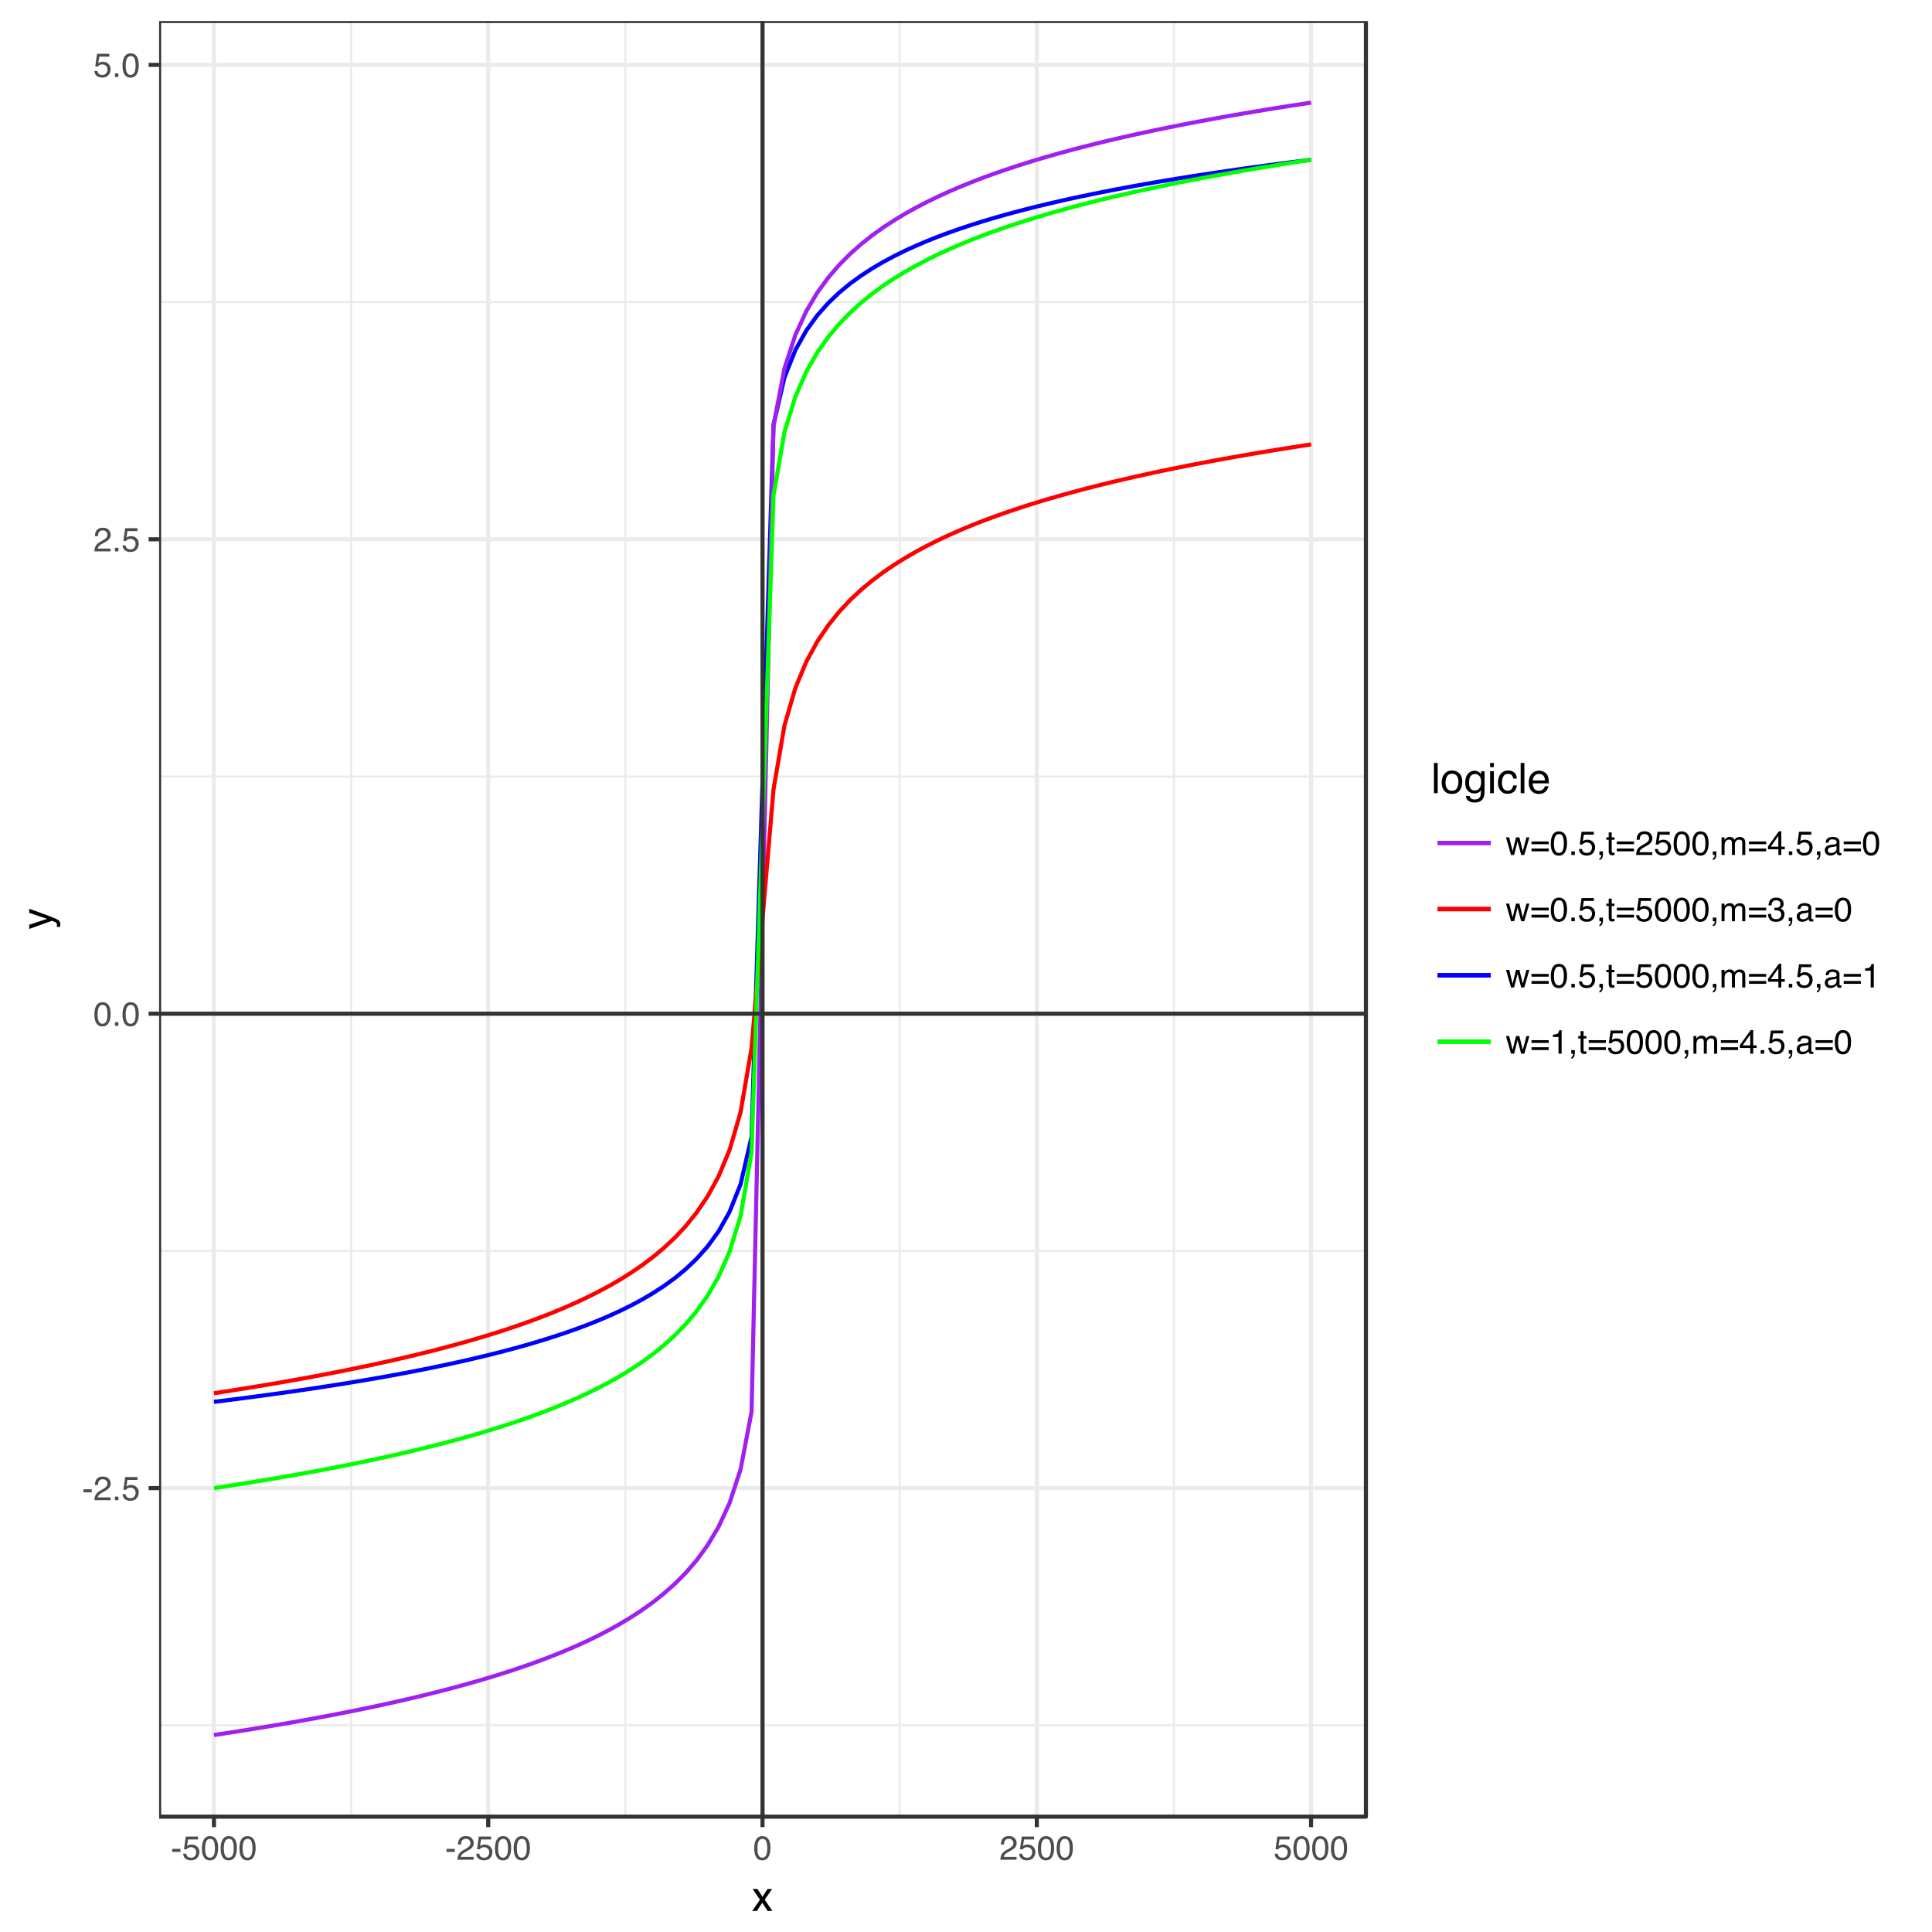 <?xml version="1.0" encoding="UTF-8"?>
<svg xmlns="http://www.w3.org/2000/svg" xmlns:xlink="http://www.w3.org/1999/xlink" width="504pt" height="504pt" viewBox="0 0 504 504" version="1.1">
<defs>
<g>
<symbol overflow="visible" id="glyph0-0">
<path style="stroke:none;" d="M 0.281 0 L 0.281 -6.312 L 5.297 -6.312 L 5.297 0 Z M 4.5 -0.797 L 4.5 -5.516 L 1.078 -5.516 L 1.078 -0.797 Z "/>
</symbol>
<symbol overflow="visible" id="glyph0-1">
<path style="stroke:none;" d="M 0.359 -2.844 L 2.516 -2.844 L 2.516 -2.047 L 0.359 -2.047 Z "/>
</symbol>
<symbol overflow="visible" id="glyph0-2">
<path style="stroke:none;" d="M 0.281 0 C 0.301 -0.531 0.406 -0.988 0.594 -1.375 C 0.789 -1.77 1.164 -2.129 1.719 -2.453 L 2.547 -2.922 C 2.91 -3.141 3.164 -3.328 3.312 -3.484 C 3.551 -3.711 3.672 -3.984 3.672 -4.297 C 3.672 -4.648 3.562 -4.93 3.344 -5.141 C 3.133 -5.359 2.848 -5.469 2.484 -5.469 C 1.961 -5.469 1.598 -5.266 1.391 -4.859 C 1.285 -4.648 1.227 -4.352 1.219 -3.969 L 0.422 -3.969 C 0.43 -4.5 0.531 -4.938 0.719 -5.281 C 1.051 -5.875 1.645 -6.172 2.5 -6.172 C 3.195 -6.172 3.707 -5.977 4.031 -5.594 C 4.363 -5.219 4.531 -4.797 4.531 -4.328 C 4.531 -3.836 4.352 -3.414 4 -3.062 C 3.801 -2.863 3.441 -2.617 2.922 -2.328 L 2.344 -2 C 2.062 -1.844 1.836 -1.695 1.672 -1.562 C 1.391 -1.312 1.211 -1.035 1.141 -0.734 L 4.5 -0.734 L 4.5 0 Z "/>
</symbol>
<symbol overflow="visible" id="glyph0-3">
<path style="stroke:none;" d="M 0.75 -0.938 L 1.656 -0.938 L 1.656 0 L 0.75 0 Z "/>
</symbol>
<symbol overflow="visible" id="glyph0-4">
<path style="stroke:none;" d="M 1.094 -1.562 C 1.133 -1.125 1.336 -0.82 1.703 -0.656 C 1.879 -0.57 2.094 -0.531 2.344 -0.531 C 2.801 -0.531 3.141 -0.676 3.359 -0.969 C 3.578 -1.258 3.688 -1.582 3.688 -1.938 C 3.688 -2.363 3.555 -2.691 3.297 -2.922 C 3.035 -3.16 2.719 -3.281 2.344 -3.281 C 2.082 -3.281 1.852 -3.227 1.656 -3.125 C 1.469 -3.02 1.305 -2.879 1.172 -2.703 L 0.5 -2.734 L 0.969 -6.047 L 4.172 -6.047 L 4.172 -5.297 L 1.562 -5.297 L 1.297 -3.594 C 1.43 -3.695 1.566 -3.773 1.703 -3.828 C 1.93 -3.93 2.195 -3.984 2.5 -3.984 C 3.062 -3.984 3.535 -3.801 3.922 -3.438 C 4.316 -3.07 4.516 -2.609 4.516 -2.047 C 4.516 -1.461 4.332 -0.945 3.969 -0.5 C 3.613 -0.062 3.047 0.156 2.266 0.156 C 1.754 0.156 1.305 0.016 0.922 -0.266 C 0.547 -0.547 0.332 -0.977 0.281 -1.562 Z "/>
</symbol>
<symbol overflow="visible" id="glyph0-5">
<path style="stroke:none;" d="M 2.375 -6.156 C 3.176 -6.156 3.754 -5.828 4.109 -5.172 C 4.379 -4.66 4.516 -3.961 4.516 -3.078 C 4.516 -2.242 4.391 -1.555 4.141 -1.016 C 3.785 -0.223 3.195 0.172 2.375 0.172 C 1.633 0.172 1.082 -0.148 0.719 -0.797 C 0.426 -1.328 0.281 -2.047 0.281 -2.953 C 0.281 -3.648 0.367 -4.25 0.547 -4.75 C 0.879 -5.688 1.488 -6.156 2.375 -6.156 Z M 2.375 -0.531 C 2.77 -0.531 3.086 -0.707 3.328 -1.062 C 3.566 -1.426 3.688 -2.086 3.688 -3.047 C 3.688 -3.754 3.598 -4.332 3.422 -4.781 C 3.254 -5.227 2.922 -5.453 2.422 -5.453 C 1.973 -5.453 1.641 -5.238 1.422 -4.812 C 1.211 -4.383 1.109 -3.754 1.109 -2.922 C 1.109 -2.297 1.176 -1.789 1.312 -1.406 C 1.52 -0.82 1.875 -0.531 2.375 -0.531 Z "/>
</symbol>
<symbol overflow="visible" id="glyph0-6">
<path style="stroke:none;" d="M 0.922 -4.594 L 1.812 -0.969 L 2.703 -4.594 L 3.578 -4.594 L 4.469 -1 L 5.422 -4.594 L 6.188 -4.594 L 4.859 0 L 4.047 0 L 3.109 -3.562 L 2.203 0 L 1.406 0 L 0.078 -4.594 Z "/>
</symbol>
<symbol overflow="visible" id="glyph0-7">
<path style="stroke:none;" d="M 4.875 -3.531 L 4.875 -2.812 L 0.391 -2.812 L 0.391 -3.531 Z M 4.875 -1.688 L 4.875 -0.953 L 0.391 -0.953 L 0.391 -1.688 Z "/>
</symbol>
<symbol overflow="visible" id="glyph0-8">
<path style="stroke:none;" d="M 0.734 0.891 C 0.93 0.859 1.066 0.723 1.141 0.484 C 1.191 0.348 1.219 0.223 1.219 0.109 C 1.219 0.086 1.211 0.066 1.203 0.047 C 1.203 0.035 1.203 0.02 1.203 0 L 0.734 0 L 0.734 -0.938 L 1.656 -0.938 L 1.656 -0.062 C 1.656 0.27 1.582 0.566 1.438 0.828 C 1.301 1.086 1.066 1.25 0.734 1.312 Z "/>
</symbol>
<symbol overflow="visible" id="glyph0-9">
<path style="stroke:none;" d="M 0.719 -5.891 L 1.5 -5.891 L 1.5 -4.594 L 2.234 -4.594 L 2.234 -3.969 L 1.5 -3.969 L 1.5 -0.969 C 1.5 -0.801 1.555 -0.691 1.672 -0.641 C 1.723 -0.609 1.82 -0.594 1.969 -0.594 C 2 -0.594 2.035 -0.594 2.078 -0.594 C 2.129 -0.594 2.18 -0.598 2.234 -0.609 L 2.234 0 C 2.148 0.02 2.055 0.035 1.953 0.047 C 1.859 0.066 1.758 0.078 1.656 0.078 C 1.289 0.078 1.039 -0.016 0.906 -0.203 C 0.781 -0.391 0.719 -0.629 0.719 -0.922 L 0.719 -3.969 L 0.094 -3.969 L 0.094 -4.594 L 0.719 -4.594 Z "/>
</symbol>
<symbol overflow="visible" id="glyph0-10">
<path style="stroke:none;" d="M 0.562 -4.594 L 1.328 -4.594 L 1.328 -3.953 C 1.516 -4.172 1.68 -4.332 1.828 -4.438 C 2.086 -4.613 2.379 -4.703 2.703 -4.703 C 3.066 -4.703 3.359 -4.613 3.578 -4.438 C 3.703 -4.332 3.816 -4.18 3.922 -3.984 C 4.098 -4.223 4.301 -4.398 4.531 -4.516 C 4.758 -4.641 5.02 -4.703 5.312 -4.703 C 5.926 -4.703 6.348 -4.477 6.578 -4.031 C 6.691 -3.789 6.75 -3.469 6.75 -3.062 L 6.75 0 L 5.953 0 L 5.953 -3.203 C 5.953 -3.504 5.875 -3.711 5.719 -3.828 C 5.57 -3.941 5.383 -4 5.156 -4 C 4.852 -4 4.594 -3.895 4.375 -3.688 C 4.156 -3.488 4.047 -3.148 4.047 -2.672 L 4.047 0 L 3.266 0 L 3.266 -3 C 3.266 -3.312 3.227 -3.539 3.156 -3.688 C 3.039 -3.895 2.82 -4 2.5 -4 C 2.207 -4 1.941 -3.883 1.703 -3.656 C 1.461 -3.438 1.344 -3.031 1.344 -2.438 L 1.344 0 L 0.562 0 Z "/>
</symbol>
<symbol overflow="visible" id="glyph0-11">
<path style="stroke:none;" d="M 2.906 -2.172 L 2.906 -4.969 L 0.938 -2.172 Z M 2.922 0 L 2.922 -1.5 L 0.219 -1.5 L 0.219 -2.266 L 3.047 -6.172 L 3.688 -6.172 L 3.688 -2.172 L 4.594 -2.172 L 4.594 -1.5 L 3.688 -1.5 L 3.688 0 Z "/>
</symbol>
<symbol overflow="visible" id="glyph0-12">
<path style="stroke:none;" d="M 1.156 -1.219 C 1.156 -1 1.238 -0.82 1.406 -0.688 C 1.57 -0.562 1.766 -0.5 1.984 -0.5 C 2.254 -0.5 2.52 -0.562 2.781 -0.688 C 3.207 -0.895 3.422 -1.238 3.422 -1.719 L 3.422 -2.344 C 3.328 -2.281 3.203 -2.227 3.047 -2.188 C 2.898 -2.145 2.754 -2.117 2.609 -2.109 L 2.141 -2.047 C 1.867 -2.004 1.66 -1.945 1.516 -1.875 C 1.273 -1.738 1.156 -1.52 1.156 -1.219 Z M 3.031 -2.781 C 3.207 -2.812 3.328 -2.891 3.391 -3.016 C 3.422 -3.078 3.438 -3.176 3.438 -3.312 C 3.438 -3.57 3.344 -3.758 3.156 -3.875 C 2.969 -4 2.703 -4.062 2.359 -4.062 C 1.953 -4.062 1.664 -3.953 1.5 -3.734 C 1.406 -3.609 1.344 -3.43 1.312 -3.203 L 0.594 -3.203 C 0.602 -3.766 0.785 -4.156 1.141 -4.375 C 1.492 -4.602 1.906 -4.719 2.375 -4.719 C 2.914 -4.719 3.352 -4.613 3.688 -4.406 C 4.02 -4.195 4.188 -3.875 4.188 -3.438 L 4.188 -0.797 C 4.188 -0.711 4.203 -0.645 4.234 -0.594 C 4.273 -0.551 4.348 -0.531 4.453 -0.531 C 4.484 -0.531 4.52 -0.531 4.562 -0.531 C 4.602 -0.531 4.648 -0.535 4.703 -0.547 L 4.703 0.016 C 4.578 0.055 4.484 0.078 4.422 0.078 C 4.359 0.086 4.273 0.094 4.172 0.094 C 3.898 0.094 3.707 0 3.594 -0.188 C 3.531 -0.281 3.484 -0.422 3.453 -0.609 C 3.297 -0.398 3.07 -0.219 2.781 -0.062 C 2.488 0.082 2.16 0.156 1.797 0.156 C 1.367 0.156 1.02 0.023 0.75 -0.234 C 0.488 -0.492 0.359 -0.816 0.359 -1.203 C 0.359 -1.629 0.488 -1.957 0.75 -2.188 C 1.02 -2.426 1.367 -2.578 1.797 -2.641 Z M 2.391 -4.719 Z "/>
</symbol>
<symbol overflow="visible" id="glyph0-13">
<path style="stroke:none;" d="M 2.281 0.172 C 1.551 0.172 1.02 -0.023 0.688 -0.422 C 0.363 -0.828 0.203 -1.316 0.203 -1.891 L 1.016 -1.891 C 1.047 -1.492 1.117 -1.203 1.234 -1.016 C 1.441 -0.691 1.805 -0.531 2.328 -0.531 C 2.734 -0.531 3.055 -0.641 3.297 -0.859 C 3.547 -1.078 3.672 -1.359 3.672 -1.703 C 3.672 -2.129 3.539 -2.426 3.281 -2.594 C 3.031 -2.758 2.672 -2.844 2.203 -2.844 C 2.148 -2.844 2.098 -2.844 2.047 -2.844 C 1.992 -2.844 1.941 -2.844 1.891 -2.844 L 1.891 -3.516 C 1.973 -3.516 2.039 -3.508 2.094 -3.5 C 2.145 -3.5 2.203 -3.5 2.266 -3.5 C 2.555 -3.5 2.797 -3.547 2.984 -3.641 C 3.305 -3.797 3.469 -4.082 3.469 -4.5 C 3.469 -4.801 3.359 -5.035 3.141 -5.203 C 2.922 -5.367 2.672 -5.453 2.391 -5.453 C 1.867 -5.453 1.508 -5.281 1.312 -4.938 C 1.207 -4.75 1.145 -4.477 1.125 -4.125 L 0.359 -4.125 C 0.359 -4.582 0.453 -4.973 0.641 -5.297 C 0.953 -5.867 1.504 -6.156 2.297 -6.156 C 2.93 -6.156 3.422 -6.016 3.766 -5.734 C 4.109 -5.461 4.281 -5.062 4.281 -4.531 C 4.281 -4.145 4.176 -3.836 3.969 -3.609 C 3.844 -3.461 3.68 -3.348 3.484 -3.266 C 3.805 -3.172 4.055 -3 4.234 -2.75 C 4.422 -2.5 4.516 -2.191 4.516 -1.828 C 4.516 -1.234 4.316 -0.75 3.922 -0.375 C 3.535 -0.008 2.988 0.172 2.281 0.172 Z "/>
</symbol>
<symbol overflow="visible" id="glyph0-14">
<path style="stroke:none;" d="M 0.844 -4.359 L 0.844 -4.953 C 1.395 -5.004 1.781 -5.094 2 -5.219 C 2.227 -5.344 2.395 -5.645 2.5 -6.125 L 3.109 -6.125 L 3.109 0 L 2.297 0 L 2.297 -4.359 Z "/>
</symbol>
<symbol overflow="visible" id="glyph1-0">
<path style="stroke:none;" d="M 0.359 0 L 0.359 -7.891 L 6.625 -7.891 L 6.625 0 Z M 5.625 -0.984 L 5.625 -6.906 L 1.344 -6.906 L 1.344 -0.984 Z "/>
</symbol>
<symbol overflow="visible" id="glyph1-1">
<path style="stroke:none;" d="M 0.156 -5.75 L 1.406 -5.75 L 2.734 -3.734 L 4.078 -5.75 L 5.25 -5.719 L 3.312 -2.953 L 5.328 0 L 4.094 0 L 2.672 -2.156 L 1.281 0 L 0.062 0 L 2.078 -2.953 Z "/>
</symbol>
<symbol overflow="visible" id="glyph1-2">
<path style="stroke:none;" d="M 0.734 -7.891 L 1.703 -7.891 L 1.703 0 L 0.734 0 Z "/>
</symbol>
<symbol overflow="visible" id="glyph1-3">
<path style="stroke:none;" d="M 2.984 -0.625 C 3.629 -0.625 4.07 -0.863 4.312 -1.344 C 4.551 -1.832 4.672 -2.375 4.672 -2.969 C 4.672 -3.508 4.582 -3.945 4.406 -4.281 C 4.133 -4.812 3.664 -5.078 3 -5.078 C 2.406 -5.078 1.973 -4.848 1.703 -4.391 C 1.441 -3.941 1.312 -3.398 1.312 -2.766 C 1.312 -2.148 1.441 -1.641 1.703 -1.234 C 1.973 -0.828 2.398 -0.625 2.984 -0.625 Z M 3.031 -5.922 C 3.77 -5.922 4.395 -5.672 4.906 -5.172 C 5.414 -4.68 5.672 -3.957 5.672 -3 C 5.672 -2.07 5.445 -1.305 5 -0.703 C 4.551 -0.098 3.852 0.203 2.906 0.203 C 2.113 0.203 1.484 -0.062 1.016 -0.594 C 0.547 -1.125 0.312 -1.844 0.312 -2.75 C 0.312 -3.719 0.555 -4.488 1.047 -5.062 C 1.535 -5.633 2.195 -5.922 3.031 -5.922 Z M 3 -5.891 Z "/>
</symbol>
<symbol overflow="visible" id="glyph1-4">
<path style="stroke:none;" d="M 2.734 -5.859 C 3.191 -5.859 3.586 -5.742 3.922 -5.516 C 4.098 -5.391 4.285 -5.207 4.484 -4.969 L 4.484 -5.703 L 5.375 -5.703 L 5.375 -0.469 C 5.375 0.258 5.266 0.836 5.047 1.266 C 4.648 2.047 3.895 2.438 2.781 2.438 C 2.156 2.438 1.629 2.297 1.203 2.016 C 0.785 1.734 0.551 1.301 0.5 0.719 L 1.484 0.719 C 1.535 0.969 1.629 1.164 1.766 1.312 C 1.984 1.531 2.328 1.641 2.797 1.641 C 3.535 1.641 4.02 1.375 4.25 0.844 C 4.383 0.539 4.445 -0.004 4.438 -0.797 C 4.25 -0.504 4.016 -0.285 3.734 -0.141 C 3.461 -0.004 3.109 0.062 2.672 0.062 C 2.047 0.062 1.5 -0.156 1.031 -0.594 C 0.562 -1.031 0.328 -1.758 0.328 -2.781 C 0.328 -3.75 0.562 -4.504 1.031 -5.047 C 1.5 -5.586 2.066 -5.859 2.734 -5.859 Z M 4.484 -2.906 C 4.484 -3.613 4.332 -4.141 4.031 -4.484 C 3.738 -4.828 3.367 -5 2.922 -5 C 2.234 -5 1.766 -4.68 1.516 -4.047 C 1.391 -3.703 1.328 -3.254 1.328 -2.703 C 1.328 -2.055 1.457 -1.562 1.719 -1.219 C 1.977 -0.883 2.332 -0.719 2.781 -0.719 C 3.469 -0.719 3.957 -1.031 4.25 -1.656 C 4.406 -2.008 4.484 -2.426 4.484 -2.906 Z M 2.859 -5.891 Z "/>
</symbol>
<symbol overflow="visible" id="glyph1-5">
<path style="stroke:none;" d="M 0.703 -5.719 L 1.688 -5.719 L 1.688 0 L 0.703 0 Z M 0.703 -7.891 L 1.688 -7.891 L 1.688 -6.797 L 0.703 -6.797 Z "/>
</symbol>
<symbol overflow="visible" id="glyph1-6">
<path style="stroke:none;" d="M 2.922 -5.922 C 3.578 -5.922 4.109 -5.758 4.516 -5.438 C 4.922 -5.125 5.164 -4.582 5.25 -3.812 L 4.297 -3.812 C 4.242 -4.164 4.113 -4.457 3.906 -4.688 C 3.707 -4.926 3.379 -5.047 2.922 -5.047 C 2.305 -5.047 1.867 -4.75 1.609 -4.156 C 1.43 -3.758 1.344 -3.273 1.344 -2.703 C 1.344 -2.129 1.461 -1.645 1.703 -1.25 C 1.953 -0.852 2.336 -0.656 2.859 -0.656 C 3.266 -0.656 3.582 -0.773 3.812 -1.016 C 4.051 -1.266 4.211 -1.602 4.297 -2.031 L 5.25 -2.031 C 5.133 -1.27 4.863 -0.711 4.438 -0.359 C 4.008 -0.004 3.457 0.172 2.781 0.172 C 2.031 0.172 1.43 -0.102 0.984 -0.656 C 0.535 -1.207 0.312 -1.895 0.312 -2.719 C 0.312 -3.727 0.555 -4.516 1.047 -5.078 C 1.535 -5.641 2.16 -5.922 2.922 -5.922 Z M 2.781 -5.891 Z "/>
</symbol>
<symbol overflow="visible" id="glyph1-7">
<path style="stroke:none;" d="M 3.109 -5.875 C 3.516 -5.875 3.906 -5.781 4.281 -5.594 C 4.664 -5.406 4.961 -5.156 5.172 -4.844 C 5.359 -4.562 5.484 -4.223 5.547 -3.828 C 5.609 -3.566 5.641 -3.145 5.641 -2.562 L 1.422 -2.562 C 1.441 -1.977 1.578 -1.508 1.828 -1.156 C 2.086 -0.812 2.488 -0.641 3.031 -0.641 C 3.539 -0.641 3.945 -0.805 4.25 -1.141 C 4.414 -1.328 4.535 -1.551 4.609 -1.812 L 5.562 -1.812 C 5.531 -1.594 5.441 -1.352 5.297 -1.094 C 5.16 -0.832 5.004 -0.625 4.828 -0.469 C 4.535 -0.176 4.176 0.02 3.75 0.125 C 3.508 0.176 3.242 0.203 2.953 0.203 C 2.234 0.203 1.625 -0.055 1.125 -0.578 C 0.633 -1.098 0.391 -1.828 0.391 -2.766 C 0.391 -3.691 0.641 -4.441 1.141 -5.016 C 1.641 -5.586 2.297 -5.875 3.109 -5.875 Z M 4.641 -3.328 C 4.609 -3.754 4.52 -4.094 4.375 -4.344 C 4.102 -4.801 3.66 -5.031 3.047 -5.031 C 2.598 -5.031 2.223 -4.867 1.922 -4.547 C 1.629 -4.234 1.473 -3.828 1.453 -3.328 Z M 3.016 -5.891 Z "/>
</symbol>
<symbol overflow="visible" id="glyph2-0">
<path style="stroke:none;" d="M 0 -0.359 L -7.891 -0.359 L -7.891 -6.625 L 0 -6.625 Z M -0.984 -5.625 L -6.906 -5.625 L -6.906 -1.344 L -0.984 -1.344 Z "/>
</symbol>
<symbol overflow="visible" id="glyph2-1">
<path style="stroke:none;" d="M -5.75 -4.297 L -5.75 -5.375 C -5.383 -5.238 -4.547 -4.938 -3.234 -4.469 C -2.242 -4.113 -1.438 -3.816 -0.812 -3.578 C 0.656 -3.023 1.551 -2.633 1.875 -2.406 C 2.195 -2.176 2.359 -1.781 2.359 -1.219 C 2.359 -1.082 2.352 -0.977 2.344 -0.906 C 2.332 -0.832 2.312 -0.742 2.281 -0.641 L 1.406 -0.641 C 1.445 -0.805 1.473 -0.926 1.484 -1 C 1.492 -1.07 1.5 -1.141 1.5 -1.203 C 1.5 -1.379 1.469 -1.508 1.406 -1.594 C 1.352 -1.676 1.285 -1.75 1.203 -1.812 C 1.172 -1.82 1.02 -1.883 0.75 -2 C 0.488 -2.113 0.297 -2.191 0.172 -2.234 L -5.75 -0.109 L -5.75 -1.203 L -1.062 -2.75 Z M -5.891 -2.75 Z "/>
</symbol>
</g>
<clipPath id="clip1">
  <path d="M 41.508 5.48 L 357 5.48 L 357 474 L 41.508 474 Z "/>
</clipPath>
<clipPath id="clip2">
  <path d="M 41.508 449 L 357 449 L 357 451 L 41.508 451 Z "/>
</clipPath>
<clipPath id="clip3">
  <path d="M 41.508 326 L 357 326 L 357 327 L 41.508 327 Z "/>
</clipPath>
<clipPath id="clip4">
  <path d="M 41.508 202 L 357 202 L 357 203 L 41.508 203 Z "/>
</clipPath>
<clipPath id="clip5">
  <path d="M 41.508 78 L 357 78 L 357 80 L 41.508 80 Z "/>
</clipPath>
<clipPath id="clip6">
  <path d="M 91 5.48 L 92 5.48 L 92 474.906 L 91 474.906 Z "/>
</clipPath>
<clipPath id="clip7">
  <path d="M 162 5.48 L 164 5.48 L 164 474.906 L 162 474.906 Z "/>
</clipPath>
<clipPath id="clip8">
  <path d="M 234 5.48 L 235 5.48 L 235 474.906 L 234 474.906 Z "/>
</clipPath>
<clipPath id="clip9">
  <path d="M 305 5.48 L 307 5.48 L 307 474.906 L 305 474.906 Z "/>
</clipPath>
<clipPath id="clip10">
  <path d="M 41.508 387 L 357 387 L 357 389 L 41.508 389 Z "/>
</clipPath>
<clipPath id="clip11">
  <path d="M 41.508 263 L 357 263 L 357 265 L 41.508 265 Z "/>
</clipPath>
<clipPath id="clip12">
  <path d="M 41.508 140 L 357 140 L 357 142 L 41.508 142 Z "/>
</clipPath>
<clipPath id="clip13">
  <path d="M 41.508 16 L 357 16 L 357 18 L 41.508 18 Z "/>
</clipPath>
<clipPath id="clip14">
  <path d="M 55 5.48 L 57 5.48 L 57 474.906 L 55 474.906 Z "/>
</clipPath>
<clipPath id="clip15">
  <path d="M 126 5.48 L 128 5.48 L 128 474.906 L 126 474.906 Z "/>
</clipPath>
<clipPath id="clip16">
  <path d="M 198 5.48 L 200 5.48 L 200 474.906 L 198 474.906 Z "/>
</clipPath>
<clipPath id="clip17">
  <path d="M 269 5.48 L 272 5.48 L 272 474.906 L 269 474.906 Z "/>
</clipPath>
<clipPath id="clip18">
  <path d="M 341 5.48 L 343 5.48 L 343 474.906 L 341 474.906 Z "/>
</clipPath>
<clipPath id="clip19">
  <path d="M 41.508 263 L 357 263 L 357 265 L 41.508 265 Z "/>
</clipPath>
<clipPath id="clip20">
  <path d="M 198 5.48 L 200 5.48 L 200 474.906 L 198 474.906 Z "/>
</clipPath>
<clipPath id="clip21">
  <path d="M 41.508 5.48 L 357 5.48 L 357 474.906 L 41.508 474.906 Z "/>
</clipPath>
</defs>
<g id="surface256">
<rect x="0" y="0" width="504" height="504" style="fill:rgb(100%,100%,100%);fill-opacity:1;stroke:none;"/>
<rect x="0" y="0" width="504" height="504" style="fill:rgb(100%,100%,100%);fill-opacity:1;stroke:none;"/>
<path style="fill:none;stroke-width:1.067;stroke-linecap:round;stroke-linejoin:round;stroke:rgb(100%,100%,100%);stroke-opacity:1;stroke-miterlimit:10;" d="M 0 504 L 504 504 L 504 0 L 0 0 Z "/>
<g clip-path="url(#clip1)" clip-rule="nonzero">
<path style=" stroke:none;fill-rule:nonzero;fill:rgb(100%,100%,100%);fill-opacity:1;" d="M 41.508 473.906 L 356.332 473.906 L 356.332 5.48 L 41.508 5.48 Z "/>
</g>
<g clip-path="url(#clip2)" clip-rule="nonzero">
<path style="fill:none;stroke-width:0.533;stroke-linecap:butt;stroke-linejoin:round;stroke:rgb(92.157%,92.157%,92.157%);stroke-opacity:1;stroke-miterlimit:10;" d="M 41.508 450.082 L 356.332 450.082 "/>
</g>
<g clip-path="url(#clip3)" clip-rule="nonzero">
<path style="fill:none;stroke-width:0.533;stroke-linecap:butt;stroke-linejoin:round;stroke:rgb(92.157%,92.157%,92.157%);stroke-opacity:1;stroke-miterlimit:10;" d="M 41.508 326.324 L 356.332 326.324 "/>
</g>
<g clip-path="url(#clip4)" clip-rule="nonzero">
<path style="fill:none;stroke-width:0.533;stroke-linecap:butt;stroke-linejoin:round;stroke:rgb(92.157%,92.157%,92.157%);stroke-opacity:1;stroke-miterlimit:10;" d="M 41.508 202.566 L 356.332 202.566 "/>
</g>
<g clip-path="url(#clip5)" clip-rule="nonzero">
<path style="fill:none;stroke-width:0.533;stroke-linecap:butt;stroke-linejoin:round;stroke:rgb(92.157%,92.157%,92.157%);stroke-opacity:1;stroke-miterlimit:10;" d="M 41.508 78.805 L 356.332 78.805 "/>
</g>
<g clip-path="url(#clip6)" clip-rule="nonzero">
<path style="fill:none;stroke-width:0.533;stroke-linecap:butt;stroke-linejoin:round;stroke:rgb(92.157%,92.157%,92.157%);stroke-opacity:1;stroke-miterlimit:10;" d="M 91.594 473.906 L 91.594 5.48 "/>
</g>
<g clip-path="url(#clip7)" clip-rule="nonzero">
<path style="fill:none;stroke-width:0.533;stroke-linecap:butt;stroke-linejoin:round;stroke:rgb(92.157%,92.157%,92.157%);stroke-opacity:1;stroke-miterlimit:10;" d="M 163.145 473.906 L 163.145 5.48 "/>
</g>
<g clip-path="url(#clip8)" clip-rule="nonzero">
<path style="fill:none;stroke-width:0.533;stroke-linecap:butt;stroke-linejoin:round;stroke:rgb(92.157%,92.157%,92.157%);stroke-opacity:1;stroke-miterlimit:10;" d="M 234.695 473.906 L 234.695 5.48 "/>
</g>
<g clip-path="url(#clip9)" clip-rule="nonzero">
<path style="fill:none;stroke-width:0.533;stroke-linecap:butt;stroke-linejoin:round;stroke:rgb(92.157%,92.157%,92.157%);stroke-opacity:1;stroke-miterlimit:10;" d="M 306.246 473.906 L 306.246 5.48 "/>
</g>
<g clip-path="url(#clip10)" clip-rule="nonzero">
<path style="fill:none;stroke-width:1.067;stroke-linecap:butt;stroke-linejoin:round;stroke:rgb(92.157%,92.157%,92.157%);stroke-opacity:1;stroke-miterlimit:10;" d="M 41.508 388.203 L 356.332 388.203 "/>
</g>
<g clip-path="url(#clip11)" clip-rule="nonzero">
<path style="fill:none;stroke-width:1.067;stroke-linecap:butt;stroke-linejoin:round;stroke:rgb(92.157%,92.157%,92.157%);stroke-opacity:1;stroke-miterlimit:10;" d="M 41.508 264.445 L 356.332 264.445 "/>
</g>
<g clip-path="url(#clip12)" clip-rule="nonzero">
<path style="fill:none;stroke-width:1.067;stroke-linecap:butt;stroke-linejoin:round;stroke:rgb(92.157%,92.157%,92.157%);stroke-opacity:1;stroke-miterlimit:10;" d="M 41.508 140.684 L 356.332 140.684 "/>
</g>
<g clip-path="url(#clip13)" clip-rule="nonzero">
<path style="fill:none;stroke-width:1.067;stroke-linecap:butt;stroke-linejoin:round;stroke:rgb(92.157%,92.157%,92.157%);stroke-opacity:1;stroke-miterlimit:10;" d="M 41.508 16.926 L 356.332 16.926 "/>
</g>
<g clip-path="url(#clip14)" clip-rule="nonzero">
<path style="fill:none;stroke-width:1.067;stroke-linecap:butt;stroke-linejoin:round;stroke:rgb(92.157%,92.157%,92.157%);stroke-opacity:1;stroke-miterlimit:10;" d="M 55.816 473.906 L 55.816 5.48 "/>
</g>
<g clip-path="url(#clip15)" clip-rule="nonzero">
<path style="fill:none;stroke-width:1.067;stroke-linecap:butt;stroke-linejoin:round;stroke:rgb(92.157%,92.157%,92.157%);stroke-opacity:1;stroke-miterlimit:10;" d="M 127.367 473.906 L 127.367 5.48 "/>
</g>
<g clip-path="url(#clip16)" clip-rule="nonzero">
<path style="fill:none;stroke-width:1.067;stroke-linecap:butt;stroke-linejoin:round;stroke:rgb(92.157%,92.157%,92.157%);stroke-opacity:1;stroke-miterlimit:10;" d="M 198.918 473.906 L 198.918 5.48 "/>
</g>
<g clip-path="url(#clip17)" clip-rule="nonzero">
<path style="fill:none;stroke-width:1.067;stroke-linecap:butt;stroke-linejoin:round;stroke:rgb(92.157%,92.157%,92.157%);stroke-opacity:1;stroke-miterlimit:10;" d="M 270.473 473.906 L 270.473 5.48 "/>
</g>
<g clip-path="url(#clip18)" clip-rule="nonzero">
<path style="fill:none;stroke-width:1.067;stroke-linecap:butt;stroke-linejoin:round;stroke:rgb(92.157%,92.157%,92.157%);stroke-opacity:1;stroke-miterlimit:10;" d="M 342.023 473.906 L 342.023 5.48 "/>
</g>
<path style="fill:none;stroke-width:1.067;stroke-linecap:butt;stroke-linejoin:round;stroke:rgb(0%,0%,100%);stroke-opacity:1;stroke-miterlimit:1;" d="M 55.816 365.703 L 58.68 365.348 L 61.543 364.984 L 64.402 364.613 L 67.266 364.234 L 70.129 363.848 L 72.988 363.453 L 75.852 363.047 L 78.715 362.633 L 81.574 362.211 L 84.438 361.777 L 87.301 361.328 L 90.164 360.871 L 93.023 360.402 L 95.887 359.922 L 98.75 359.426 L 101.609 358.914 L 104.473 358.391 L 107.336 357.848 L 110.195 357.289 L 113.059 356.711 L 115.922 356.117 L 118.781 355.496 L 121.645 354.859 L 124.508 354.191 L 127.367 353.504 L 130.23 352.785 L 133.094 352.035 L 135.953 351.254 L 138.816 350.434 L 141.68 349.574 L 144.539 348.672 L 147.402 347.719 L 150.266 346.711 L 153.129 345.645 L 155.988 344.508 L 158.852 343.293 L 161.715 341.988 L 164.574 340.578 L 167.438 339.043 L 170.301 337.363 L 173.16 335.508 L 176.023 333.43 L 178.887 331.074 L 181.746 328.355 L 184.609 325.137 L 187.473 321.195 L 190.332 316.105 L 193.195 308.918 L 196.059 296.566 L 198.918 203.691 L 201.781 110.812 L 204.645 98.461 L 207.508 91.273 L 210.367 86.188 L 213.23 82.242 L 216.094 79.027 L 218.953 76.305 L 221.816 73.949 L 224.68 71.875 L 227.539 70.016 L 230.402 68.336 L 233.266 66.805 L 236.125 65.395 L 238.988 64.09 L 241.852 62.871 L 244.711 61.734 L 247.574 60.668 L 250.438 59.66 L 253.297 58.711 L 256.16 57.805 L 259.023 56.949 L 261.887 56.129 L 264.746 55.348 L 267.609 54.598 L 270.473 53.879 L 273.332 53.188 L 276.195 52.523 L 279.059 51.883 L 281.918 51.266 L 284.781 50.668 L 287.645 50.09 L 290.504 49.531 L 293.367 48.992 L 296.23 48.465 L 299.09 47.957 L 301.953 47.461 L 304.816 46.977 L 307.676 46.508 L 310.539 46.051 L 313.402 45.605 L 316.266 45.172 L 319.125 44.746 L 321.988 44.332 L 324.852 43.926 L 327.711 43.531 L 330.574 43.145 L 333.438 42.766 L 336.297 42.395 L 339.16 42.035 L 342.023 41.68 "/>
<path style="fill:none;stroke-width:1.067;stroke-linecap:butt;stroke-linejoin:round;stroke:rgb(62.745%,12.549%,94.118%);stroke-opacity:1;stroke-miterlimit:1;" d="M 55.816 452.613 L 58.68 452.18 L 61.543 451.738 L 64.402 451.285 L 67.266 450.82 L 70.129 450.348 L 72.988 449.867 L 75.852 449.371 L 78.715 448.863 L 81.574 448.348 L 84.438 447.816 L 87.301 447.27 L 90.164 446.711 L 93.023 446.141 L 95.887 445.551 L 98.75 444.945 L 101.609 444.32 L 104.473 443.68 L 107.336 443.016 L 110.195 442.336 L 113.059 441.629 L 115.922 440.898 L 118.781 440.145 L 121.645 439.363 L 124.508 438.551 L 127.367 437.707 L 130.23 436.828 L 133.094 435.914 L 135.953 434.957 L 138.816 433.957 L 141.68 432.906 L 144.539 431.805 L 147.402 430.641 L 150.266 429.414 L 153.129 428.109 L 155.988 426.719 L 158.852 425.234 L 161.715 423.641 L 164.574 421.918 L 167.438 420.047 L 170.301 417.996 L 173.16 415.727 L 176.023 413.191 L 178.887 410.316 L 181.746 407 L 184.609 403.07 L 187.473 398.262 L 190.332 392.062 L 193.195 383.309 L 196.059 368.305 L 198.918 239.691 L 201.781 111.082 L 204.645 96.078 L 207.508 87.324 L 210.367 81.121 L 213.23 76.312 L 216.094 72.387 L 218.953 69.066 L 221.816 66.195 L 224.68 63.66 L 227.539 61.391 L 230.402 59.34 L 233.266 57.469 L 236.125 55.746 L 238.988 54.152 L 241.852 52.668 L 244.711 51.277 L 247.574 49.973 L 250.438 48.742 L 253.297 47.582 L 256.16 46.477 L 259.023 45.43 L 261.887 44.426 L 264.746 43.473 L 267.609 42.555 L 270.473 41.68 L 273.332 40.836 L 276.195 40.023 L 279.059 39.242 L 281.918 38.484 L 284.781 37.758 L 287.645 37.051 L 290.504 36.367 L 293.367 35.707 L 296.23 35.066 L 299.09 34.441 L 301.953 33.836 L 304.816 33.246 L 307.676 32.672 L 310.539 32.113 L 313.402 31.57 L 316.266 31.039 L 319.125 30.52 L 321.988 30.016 L 324.852 29.52 L 327.711 29.039 L 330.574 28.566 L 333.438 28.102 L 336.297 27.648 L 339.16 27.207 L 342.023 26.773 "/>
<path style="fill:none;stroke-width:1.067;stroke-linecap:butt;stroke-linejoin:round;stroke:rgb(100%,0%,0%);stroke-opacity:1;stroke-miterlimit:1;" d="M 55.816 363.453 L 58.68 363.012 L 61.543 362.562 L 64.402 362.105 L 67.266 361.637 L 70.129 361.16 L 72.988 360.672 L 75.852 360.168 L 78.715 359.656 L 81.574 359.133 L 84.438 358.594 L 87.301 358.043 L 90.164 357.477 L 93.023 356.895 L 95.887 356.297 L 98.75 355.68 L 101.609 355.047 L 104.473 354.395 L 107.336 353.723 L 110.195 353.027 L 113.059 352.309 L 115.922 351.566 L 118.781 350.797 L 121.645 350 L 124.508 349.172 L 127.367 348.309 L 130.23 347.414 L 133.094 346.477 L 135.953 345.5 L 138.816 344.473 L 141.68 343.398 L 144.539 342.266 L 147.402 341.07 L 150.266 339.805 L 153.129 338.457 L 155.988 337.023 L 158.852 335.488 L 161.715 333.836 L 164.574 332.047 L 167.438 330.094 L 170.301 327.949 L 173.16 325.566 L 176.023 322.895 L 178.887 319.844 L 181.746 316.297 L 184.609 312.066 L 187.473 306.828 L 190.332 299.973 L 193.195 290.133 L 196.059 273.434 L 198.918 239.691 L 201.781 205.953 L 204.645 189.25 L 207.508 179.414 L 210.367 172.559 L 213.23 167.32 L 216.094 163.086 L 218.953 159.543 L 221.816 156.492 L 224.68 153.82 L 227.539 151.438 L 230.402 149.293 L 233.266 147.34 L 236.125 145.551 L 238.988 143.898 L 241.852 142.359 L 244.711 140.926 L 247.574 139.582 L 250.438 138.316 L 253.297 137.121 L 256.16 135.988 L 259.023 134.914 L 261.887 133.887 L 264.746 132.91 L 267.609 131.973 L 270.473 131.074 L 273.332 130.215 L 276.195 129.387 L 279.059 128.59 L 281.918 127.82 L 284.781 127.078 L 287.645 126.359 L 290.504 125.664 L 293.367 124.992 L 296.23 124.34 L 299.09 123.707 L 301.953 123.09 L 304.816 122.492 L 307.676 121.91 L 310.539 121.344 L 313.402 120.793 L 316.266 120.254 L 319.125 119.73 L 321.988 119.215 L 324.852 118.715 L 327.711 118.227 L 330.574 117.746 L 333.438 117.281 L 336.297 116.82 L 339.16 116.371 L 342.023 115.934 "/>
<path style="fill:none;stroke-width:1.067;stroke-linecap:butt;stroke-linejoin:round;stroke:rgb(0%,100%,0%);stroke-opacity:1;stroke-miterlimit:1;" d="M 55.816 388.203 L 58.68 387.77 L 61.543 387.324 L 64.402 386.867 L 67.266 386.402 L 70.129 385.93 L 72.988 385.445 L 75.852 384.945 L 78.715 384.438 L 81.574 383.918 L 84.438 383.383 L 87.301 382.836 L 90.164 382.277 L 93.023 381.699 L 95.887 381.105 L 98.75 380.496 L 101.609 379.871 L 104.473 379.227 L 107.336 378.559 L 110.195 377.871 L 113.059 377.164 L 115.922 376.43 L 118.781 375.668 L 121.645 374.883 L 124.508 374.062 L 127.367 373.215 L 130.23 372.328 L 133.094 371.406 L 135.953 370.441 L 138.816 369.434 L 141.68 368.375 L 144.539 367.258 L 147.402 366.086 L 150.266 364.844 L 153.129 363.523 L 155.988 362.117 L 158.852 360.613 L 161.715 359 L 164.574 357.25 L 167.438 355.352 L 170.301 353.262 L 173.16 350.953 L 176.023 348.367 L 178.887 345.426 L 181.746 342.016 L 184.609 337.969 L 187.473 332.98 L 190.332 326.488 L 193.195 317.18 L 196.059 300.633 L 198.918 214.941 L 201.781 129.25 L 204.645 112.703 L 207.508 103.395 L 210.367 96.902 L 213.23 91.914 L 216.094 87.867 L 218.953 84.457 L 221.816 81.516 L 224.68 78.93 L 227.539 76.617 L 230.402 74.531 L 233.266 72.629 L 236.125 70.883 L 238.988 69.266 L 241.852 67.766 L 244.711 66.359 L 247.574 65.039 L 250.438 63.797 L 253.297 62.621 L 256.16 61.508 L 259.023 60.449 L 261.887 59.441 L 264.746 58.477 L 267.609 57.555 L 270.473 56.668 L 273.332 55.82 L 276.195 55 L 279.059 54.215 L 281.918 53.453 L 284.781 52.719 L 287.645 52.012 L 290.504 51.324 L 293.367 50.656 L 296.23 50.012 L 299.09 49.383 L 301.953 48.777 L 304.816 48.184 L 307.676 47.605 L 310.539 47.047 L 313.402 46.496 L 316.266 45.965 L 319.125 45.445 L 321.988 44.934 L 324.852 44.438 L 327.711 43.953 L 330.574 43.48 L 333.438 43.016 L 336.297 42.559 L 339.16 42.113 L 342.023 41.68 "/>
<g clip-path="url(#clip19)" clip-rule="nonzero">
<path style="fill:none;stroke-width:1.067;stroke-linecap:butt;stroke-linejoin:round;stroke:rgb(20%,20%,20%);stroke-opacity:1;stroke-miterlimit:10;" d="M 41.508 264.445 L 356.332 264.445 "/>
</g>
<g clip-path="url(#clip20)" clip-rule="nonzero">
<path style="fill:none;stroke-width:1.067;stroke-linecap:butt;stroke-linejoin:round;stroke:rgb(20%,20%,20%);stroke-opacity:1;stroke-miterlimit:10;" d="M 198.918 473.906 L 198.918 5.48 "/>
</g>
<g clip-path="url(#clip21)" clip-rule="nonzero">
<path style="fill:none;stroke-width:1.067;stroke-linecap:round;stroke-linejoin:round;stroke:rgb(20%,20%,20%);stroke-opacity:1;stroke-miterlimit:10;" d="M 41.508 473.906 L 356.332 473.906 L 356.332 5.48 L 41.508 5.48 Z "/>
</g>
<g style="fill:rgb(30.196%,30.196%,30.196%);fill-opacity:1;">
  <use xlink:href="#glyph0-1" x="21.414" y="391.359"/>
  <use xlink:href="#glyph0-2" x="24.343" y="391.359"/>
  <use xlink:href="#glyph0-3" x="29.236" y="391.359"/>
  <use xlink:href="#glyph0-4" x="31.68" y="391.359"/>
</g>
<g style="fill:rgb(30.196%,30.196%,30.196%);fill-opacity:1;">
  <use xlink:href="#glyph0-5" x="24.344" y="267.602"/>
  <use xlink:href="#glyph0-3" x="29.236" y="267.602"/>
  <use xlink:href="#glyph0-5" x="31.68" y="267.602"/>
</g>
<g style="fill:rgb(30.196%,30.196%,30.196%);fill-opacity:1;">
  <use xlink:href="#glyph0-2" x="24.344" y="143.84"/>
  <use xlink:href="#glyph0-3" x="29.236" y="143.84"/>
  <use xlink:href="#glyph0-4" x="31.68" y="143.84"/>
</g>
<g style="fill:rgb(30.196%,30.196%,30.196%);fill-opacity:1;">
  <use xlink:href="#glyph0-4" x="24.344" y="20.082"/>
  <use xlink:href="#glyph0-3" x="29.236" y="20.082"/>
  <use xlink:href="#glyph0-5" x="31.68" y="20.082"/>
</g>
<path style="fill:none;stroke-width:1.067;stroke-linecap:butt;stroke-linejoin:round;stroke:rgb(20%,20%,20%);stroke-opacity:1;stroke-miterlimit:10;" d="M 38.77 388.203 L 41.508 388.203 "/>
<path style="fill:none;stroke-width:1.067;stroke-linecap:butt;stroke-linejoin:round;stroke:rgb(20%,20%,20%);stroke-opacity:1;stroke-miterlimit:10;" d="M 38.77 264.445 L 41.508 264.445 "/>
<path style="fill:none;stroke-width:1.067;stroke-linecap:butt;stroke-linejoin:round;stroke:rgb(20%,20%,20%);stroke-opacity:1;stroke-miterlimit:10;" d="M 38.77 140.684 L 41.508 140.684 "/>
<path style="fill:none;stroke-width:1.067;stroke-linecap:butt;stroke-linejoin:round;stroke:rgb(20%,20%,20%);stroke-opacity:1;stroke-miterlimit:10;" d="M 38.77 16.926 L 41.508 16.926 "/>
<path style="fill:none;stroke-width:1.067;stroke-linecap:butt;stroke-linejoin:round;stroke:rgb(20%,20%,20%);stroke-opacity:1;stroke-miterlimit:10;" d="M 55.816 476.645 L 55.816 473.906 "/>
<path style="fill:none;stroke-width:1.067;stroke-linecap:butt;stroke-linejoin:round;stroke:rgb(20%,20%,20%);stroke-opacity:1;stroke-miterlimit:10;" d="M 127.367 476.645 L 127.367 473.906 "/>
<path style="fill:none;stroke-width:1.067;stroke-linecap:butt;stroke-linejoin:round;stroke:rgb(20%,20%,20%);stroke-opacity:1;stroke-miterlimit:10;" d="M 198.918 476.645 L 198.918 473.906 "/>
<path style="fill:none;stroke-width:1.067;stroke-linecap:butt;stroke-linejoin:round;stroke:rgb(20%,20%,20%);stroke-opacity:1;stroke-miterlimit:10;" d="M 270.473 476.645 L 270.473 473.906 "/>
<path style="fill:none;stroke-width:1.067;stroke-linecap:butt;stroke-linejoin:round;stroke:rgb(20%,20%,20%);stroke-opacity:1;stroke-miterlimit:10;" d="M 342.023 476.645 L 342.023 473.906 "/>
<g style="fill:rgb(30.196%,30.196%,30.196%);fill-opacity:1;">
  <use xlink:href="#glyph0-1" x="44.566" y="485.152"/>
  <use xlink:href="#glyph0-4" x="47.496" y="485.152"/>
  <use xlink:href="#glyph0-5" x="52.388" y="485.152"/>
  <use xlink:href="#glyph0-5" x="57.281" y="485.152"/>
  <use xlink:href="#glyph0-5" x="62.173" y="485.152"/>
</g>
<g style="fill:rgb(30.196%,30.196%,30.196%);fill-opacity:1;">
  <use xlink:href="#glyph0-1" x="116.117" y="485.152"/>
  <use xlink:href="#glyph0-2" x="119.047" y="485.152"/>
  <use xlink:href="#glyph0-4" x="123.939" y="485.152"/>
  <use xlink:href="#glyph0-5" x="128.831" y="485.152"/>
  <use xlink:href="#glyph0-5" x="133.724" y="485.152"/>
</g>
<g style="fill:rgb(30.196%,30.196%,30.196%);fill-opacity:1;">
  <use xlink:href="#glyph0-5" x="196.473" y="485.152"/>
</g>
<g style="fill:rgb(30.196%,30.196%,30.196%);fill-opacity:1;">
  <use xlink:href="#glyph0-2" x="260.688" y="485.152"/>
  <use xlink:href="#glyph0-4" x="265.58" y="485.152"/>
  <use xlink:href="#glyph0-5" x="270.472" y="485.152"/>
  <use xlink:href="#glyph0-5" x="275.365" y="485.152"/>
</g>
<g style="fill:rgb(30.196%,30.196%,30.196%);fill-opacity:1;">
  <use xlink:href="#glyph0-4" x="332.238" y="485.152"/>
  <use xlink:href="#glyph0-5" x="337.131" y="485.152"/>
  <use xlink:href="#glyph0-5" x="342.023" y="485.152"/>
  <use xlink:href="#glyph0-5" x="346.916" y="485.152"/>
</g>
<g style="fill:rgb(0%,0%,0%);fill-opacity:1;">
  <use xlink:href="#glyph1-1" x="196.168" y="498.52"/>
</g>
<g style="fill:rgb(0%,0%,0%);fill-opacity:1;">
  <use xlink:href="#glyph2-1" x="13.371" y="242.441"/>
</g>
<path style=" stroke:none;fill-rule:nonzero;fill:rgb(100%,100%,100%);fill-opacity:1;" d="M 367.672 286.031 L 498.52 286.031 L 498.52 193.355 L 367.672 193.355 Z "/>
<g style="fill:rgb(0%,0%,0%);fill-opacity:1;">
  <use xlink:href="#glyph1-2" x="373.34" y="206.918"/>
  <use xlink:href="#glyph1-3" x="375.784" y="206.918"/>
  <use xlink:href="#glyph1-4" x="381.901" y="206.918"/>
  <use xlink:href="#glyph1-5" x="388.019" y="206.918"/>
  <use xlink:href="#glyph1-6" x="390.463" y="206.918"/>
  <use xlink:href="#glyph1-2" x="395.963" y="206.918"/>
  <use xlink:href="#glyph1-7" x="398.407" y="206.918"/>
</g>
<path style=" stroke:none;fill-rule:nonzero;fill:rgb(100%,100%,100%);fill-opacity:1;" d="M 373.34 228.523 L 390.621 228.523 L 390.621 211.242 L 373.34 211.242 Z "/>
<path style="fill:none;stroke-width:1.067;stroke-linecap:butt;stroke-linejoin:round;stroke:rgb(62.745%,12.549%,94.118%);stroke-opacity:1;stroke-miterlimit:10;" d="M 375.066 219.883 L 388.891 219.883 "/>
<path style="fill:none;stroke-width:1.067;stroke-linecap:butt;stroke-linejoin:round;stroke:rgb(62.745%,12.549%,94.118%);stroke-opacity:1;stroke-miterlimit:10;" d="M 375.066 219.883 L 388.891 219.883 "/>
<path style="fill:none;stroke-width:1.067;stroke-linecap:butt;stroke-linejoin:round;stroke:rgb(62.745%,12.549%,94.118%);stroke-opacity:1;stroke-miterlimit:10;" d="M 375.066 219.883 L 388.891 219.883 "/>
<path style="fill:none;stroke-width:1.067;stroke-linecap:butt;stroke-linejoin:round;stroke:rgb(62.745%,12.549%,94.118%);stroke-opacity:1;stroke-miterlimit:10;" d="M 375.066 219.883 L 388.891 219.883 "/>
<path style=" stroke:none;fill-rule:nonzero;fill:rgb(100%,100%,100%);fill-opacity:1;" d="M 373.34 245.801 L 390.621 245.801 L 390.621 228.52 L 373.34 228.52 Z "/>
<path style="fill:none;stroke-width:1.067;stroke-linecap:butt;stroke-linejoin:round;stroke:rgb(100%,0%,0%);stroke-opacity:1;stroke-miterlimit:10;" d="M 375.066 237.16 L 388.891 237.16 "/>
<path style="fill:none;stroke-width:1.067;stroke-linecap:butt;stroke-linejoin:round;stroke:rgb(100%,0%,0%);stroke-opacity:1;stroke-miterlimit:10;" d="M 375.066 237.16 L 388.891 237.16 "/>
<path style="fill:none;stroke-width:1.067;stroke-linecap:butt;stroke-linejoin:round;stroke:rgb(100%,0%,0%);stroke-opacity:1;stroke-miterlimit:10;" d="M 375.066 237.16 L 388.891 237.16 "/>
<path style="fill:none;stroke-width:1.067;stroke-linecap:butt;stroke-linejoin:round;stroke:rgb(100%,0%,0%);stroke-opacity:1;stroke-miterlimit:10;" d="M 375.066 237.16 L 388.891 237.16 "/>
<path style=" stroke:none;fill-rule:nonzero;fill:rgb(100%,100%,100%);fill-opacity:1;" d="M 373.34 263.082 L 390.621 263.082 L 390.621 245.801 L 373.34 245.801 Z "/>
<path style="fill:none;stroke-width:1.067;stroke-linecap:butt;stroke-linejoin:round;stroke:rgb(0%,0%,100%);stroke-opacity:1;stroke-miterlimit:10;" d="M 375.066 254.441 L 388.891 254.441 "/>
<path style="fill:none;stroke-width:1.067;stroke-linecap:butt;stroke-linejoin:round;stroke:rgb(0%,0%,100%);stroke-opacity:1;stroke-miterlimit:10;" d="M 375.066 254.441 L 388.891 254.441 "/>
<path style="fill:none;stroke-width:1.067;stroke-linecap:butt;stroke-linejoin:round;stroke:rgb(0%,0%,100%);stroke-opacity:1;stroke-miterlimit:10;" d="M 375.066 254.441 L 388.891 254.441 "/>
<path style="fill:none;stroke-width:1.067;stroke-linecap:butt;stroke-linejoin:round;stroke:rgb(0%,0%,100%);stroke-opacity:1;stroke-miterlimit:10;" d="M 375.066 254.441 L 388.891 254.441 "/>
<path style=" stroke:none;fill-rule:nonzero;fill:rgb(100%,100%,100%);fill-opacity:1;" d="M 373.34 280.363 L 390.621 280.363 L 390.621 263.082 L 373.34 263.082 Z "/>
<path style="fill:none;stroke-width:1.067;stroke-linecap:butt;stroke-linejoin:round;stroke:rgb(0%,100%,0%);stroke-opacity:1;stroke-miterlimit:10;" d="M 375.066 271.723 L 388.891 271.723 "/>
<path style="fill:none;stroke-width:1.067;stroke-linecap:butt;stroke-linejoin:round;stroke:rgb(0%,100%,0%);stroke-opacity:1;stroke-miterlimit:10;" d="M 375.066 271.723 L 388.891 271.723 "/>
<path style="fill:none;stroke-width:1.067;stroke-linecap:butt;stroke-linejoin:round;stroke:rgb(0%,100%,0%);stroke-opacity:1;stroke-miterlimit:10;" d="M 375.066 271.723 L 388.891 271.723 "/>
<path style="fill:none;stroke-width:1.067;stroke-linecap:butt;stroke-linejoin:round;stroke:rgb(0%,100%,0%);stroke-opacity:1;stroke-miterlimit:10;" d="M 375.066 271.723 L 388.891 271.723 "/>
<g style="fill:rgb(0%,0%,0%);fill-opacity:1;">
  <use xlink:href="#glyph0-6" x="392.781" y="223.039"/>
  <use xlink:href="#glyph0-7" x="399.134" y="223.039"/>
  <use xlink:href="#glyph0-5" x="404.271" y="223.039"/>
  <use xlink:href="#glyph0-3" x="409.164" y="223.039"/>
  <use xlink:href="#glyph0-4" x="411.608" y="223.039"/>
  <use xlink:href="#glyph0-8" x="416.5" y="223.039"/>
  <use xlink:href="#glyph0-9" x="418.944" y="223.039"/>
  <use xlink:href="#glyph0-7" x="421.388" y="223.039"/>
  <use xlink:href="#glyph0-2" x="426.526" y="223.039"/>
  <use xlink:href="#glyph0-4" x="431.418" y="223.039"/>
  <use xlink:href="#glyph0-5" x="436.31" y="223.039"/>
  <use xlink:href="#glyph0-5" x="441.203" y="223.039"/>
  <use xlink:href="#glyph0-8" x="446.095" y="223.039"/>
  <use xlink:href="#glyph0-10" x="448.539" y="223.039"/>
  <use xlink:href="#glyph0-7" x="455.867" y="223.039"/>
  <use xlink:href="#glyph0-11" x="461.004" y="223.039"/>
  <use xlink:href="#glyph0-3" x="465.897" y="223.039"/>
  <use xlink:href="#glyph0-4" x="468.341" y="223.039"/>
  <use xlink:href="#glyph0-8" x="473.233" y="223.039"/>
  <use xlink:href="#glyph0-12" x="475.677" y="223.039"/>
  <use xlink:href="#glyph0-7" x="480.57" y="223.039"/>
  <use xlink:href="#glyph0-5" x="485.707" y="223.039"/>
</g>
<g style="fill:rgb(0%,0%,0%);fill-opacity:1;">
  <use xlink:href="#glyph0-6" x="392.781" y="240.316"/>
  <use xlink:href="#glyph0-7" x="399.134" y="240.316"/>
  <use xlink:href="#glyph0-5" x="404.271" y="240.316"/>
  <use xlink:href="#glyph0-3" x="409.164" y="240.316"/>
  <use xlink:href="#glyph0-4" x="411.608" y="240.316"/>
  <use xlink:href="#glyph0-8" x="416.5" y="240.316"/>
  <use xlink:href="#glyph0-9" x="418.944" y="240.316"/>
  <use xlink:href="#glyph0-7" x="421.388" y="240.316"/>
  <use xlink:href="#glyph0-4" x="426.526" y="240.316"/>
  <use xlink:href="#glyph0-5" x="431.418" y="240.316"/>
  <use xlink:href="#glyph0-5" x="436.31" y="240.316"/>
  <use xlink:href="#glyph0-5" x="441.203" y="240.316"/>
  <use xlink:href="#glyph0-8" x="446.095" y="240.316"/>
  <use xlink:href="#glyph0-10" x="448.539" y="240.316"/>
  <use xlink:href="#glyph0-7" x="455.867" y="240.316"/>
  <use xlink:href="#glyph0-13" x="461.004" y="240.316"/>
  <use xlink:href="#glyph0-8" x="465.897" y="240.316"/>
  <use xlink:href="#glyph0-12" x="468.341" y="240.316"/>
  <use xlink:href="#glyph0-7" x="473.233" y="240.316"/>
  <use xlink:href="#glyph0-5" x="478.37" y="240.316"/>
</g>
<g style="fill:rgb(0%,0%,0%);fill-opacity:1;">
  <use xlink:href="#glyph0-6" x="392.781" y="257.598"/>
  <use xlink:href="#glyph0-7" x="399.134" y="257.598"/>
  <use xlink:href="#glyph0-5" x="404.271" y="257.598"/>
  <use xlink:href="#glyph0-3" x="409.164" y="257.598"/>
  <use xlink:href="#glyph0-4" x="411.608" y="257.598"/>
  <use xlink:href="#glyph0-8" x="416.5" y="257.598"/>
  <use xlink:href="#glyph0-9" x="418.944" y="257.598"/>
  <use xlink:href="#glyph0-7" x="421.388" y="257.598"/>
  <use xlink:href="#glyph0-4" x="426.526" y="257.598"/>
  <use xlink:href="#glyph0-5" x="431.418" y="257.598"/>
  <use xlink:href="#glyph0-5" x="436.31" y="257.598"/>
  <use xlink:href="#glyph0-5" x="441.203" y="257.598"/>
  <use xlink:href="#glyph0-8" x="446.095" y="257.598"/>
  <use xlink:href="#glyph0-10" x="448.539" y="257.598"/>
  <use xlink:href="#glyph0-7" x="455.867" y="257.598"/>
  <use xlink:href="#glyph0-11" x="461.004" y="257.598"/>
  <use xlink:href="#glyph0-3" x="465.897" y="257.598"/>
  <use xlink:href="#glyph0-4" x="468.341" y="257.598"/>
  <use xlink:href="#glyph0-8" x="473.233" y="257.598"/>
  <use xlink:href="#glyph0-12" x="475.677" y="257.598"/>
  <use xlink:href="#glyph0-7" x="480.57" y="257.598"/>
  <use xlink:href="#glyph0-14" x="485.707" y="257.598"/>
</g>
<g style="fill:rgb(0%,0%,0%);fill-opacity:1;">
  <use xlink:href="#glyph0-6" x="392.781" y="274.879"/>
  <use xlink:href="#glyph0-7" x="399.134" y="274.879"/>
  <use xlink:href="#glyph0-14" x="404.271" y="274.879"/>
  <use xlink:href="#glyph0-8" x="409.164" y="274.879"/>
  <use xlink:href="#glyph0-9" x="411.608" y="274.879"/>
  <use xlink:href="#glyph0-7" x="414.052" y="274.879"/>
  <use xlink:href="#glyph0-4" x="419.189" y="274.879"/>
  <use xlink:href="#glyph0-5" x="424.081" y="274.879"/>
  <use xlink:href="#glyph0-5" x="428.974" y="274.879"/>
  <use xlink:href="#glyph0-5" x="433.866" y="274.879"/>
  <use xlink:href="#glyph0-8" x="438.759" y="274.879"/>
  <use xlink:href="#glyph0-10" x="441.203" y="274.879"/>
  <use xlink:href="#glyph0-7" x="448.531" y="274.879"/>
  <use xlink:href="#glyph0-11" x="453.668" y="274.879"/>
  <use xlink:href="#glyph0-3" x="458.56" y="274.879"/>
  <use xlink:href="#glyph0-4" x="461.004" y="274.879"/>
  <use xlink:href="#glyph0-8" x="465.897" y="274.879"/>
  <use xlink:href="#glyph0-12" x="468.341" y="274.879"/>
  <use xlink:href="#glyph0-7" x="473.233" y="274.879"/>
  <use xlink:href="#glyph0-5" x="478.37" y="274.879"/>
</g>
</g>
</svg>
